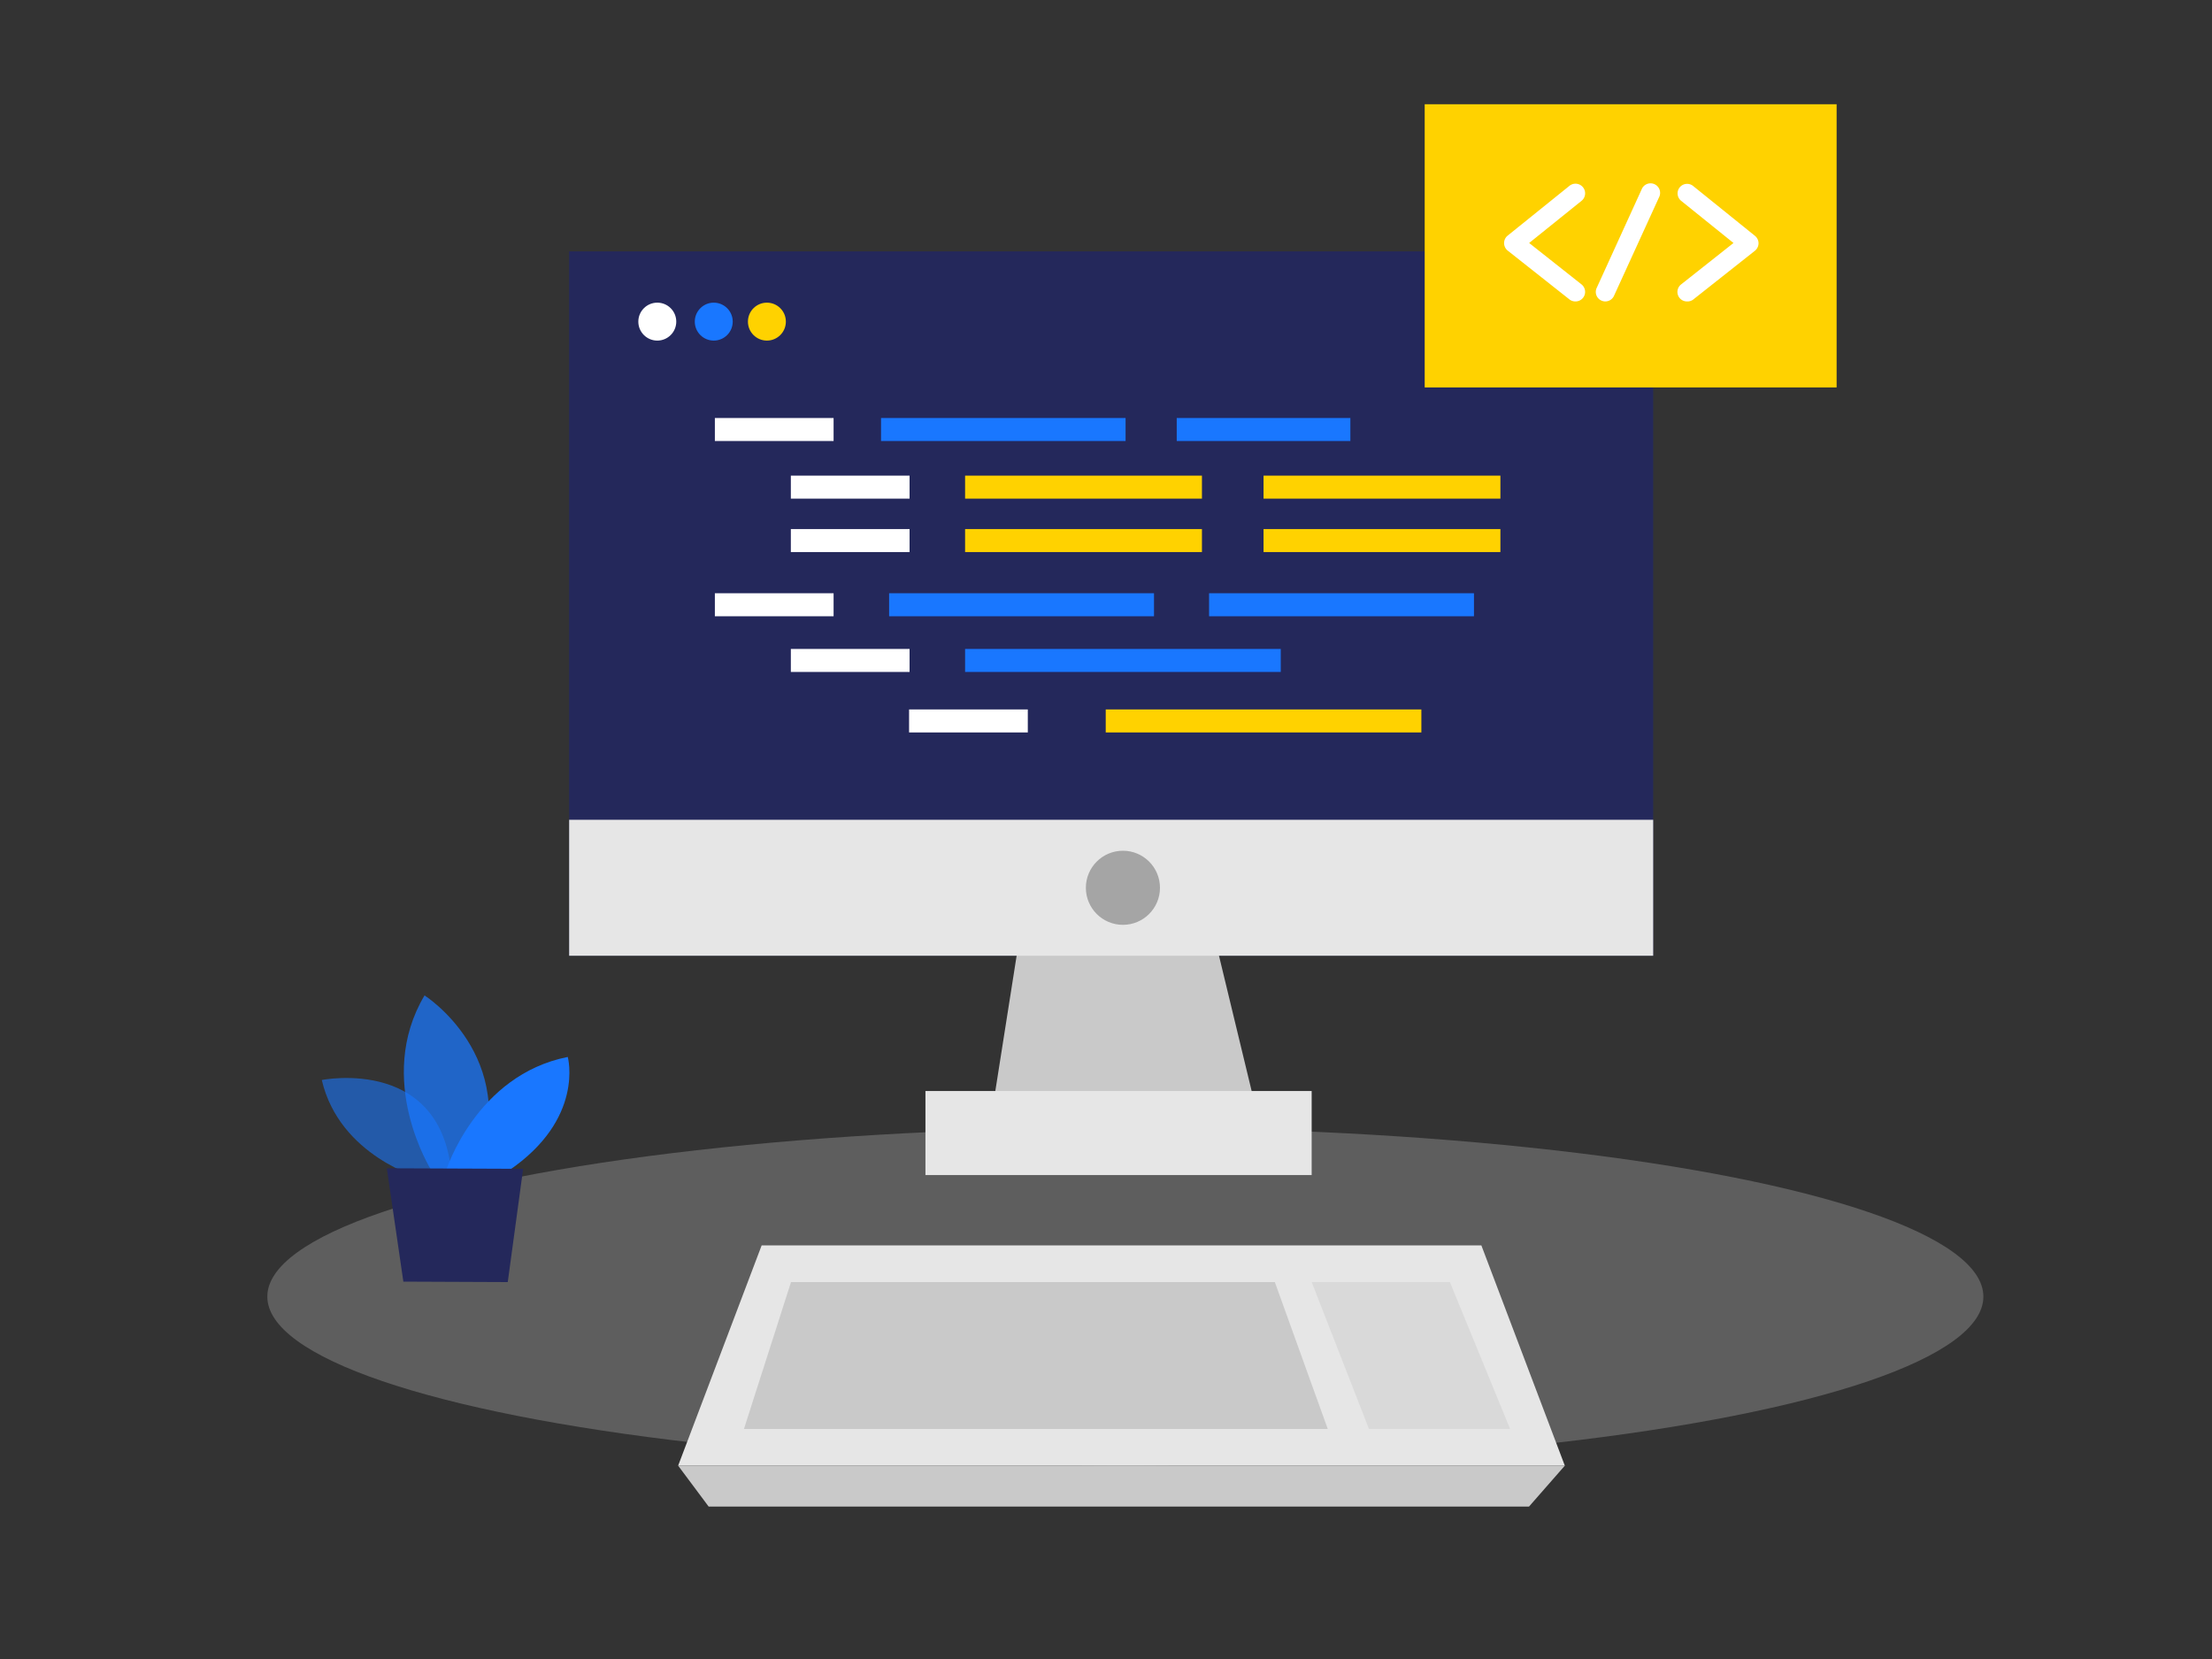 <svg id="Layer_1" data-name="Layer 1" xmlns="http://www.w3.org/2000/svg" viewBox="0 0 400 300" width="216" height="162" class="illustration styles_illustrationTablet__1DWOa"><rect x="0" y="0" width="400" height="300" fill="#333333" stroke="none"/><rect x="102.92" y="45.46" width="196.03" height="127.37" fill="#24285b"></rect><polygon points="186.13 158.28 178.68 205.58 228.34 205.58 216.92 158.28 186.13 158.28" fill="#c9c9c9"></polygon><ellipse cx="203.5" cy="234.47" rx="155.16" ry="30.56" fill="#e6e6e6" opacity="0.24"></ellipse><rect x="167.35" y="197.29" width="69.84" height="15.2" fill="#e6e6e6"></rect><circle cx="118.86" cy="58.16" r="3.43" fill="#fff"></circle><circle cx="129.07" cy="58.16" r="3.43" fill="#1977ff"></circle><circle cx="138.68" cy="58.16" r="3.43" fill="#ffd200"></circle><rect x="102.92" y="148.24" width="196.03" height="24.59" fill="#e6e6e6"></rect><circle cx="203.06" cy="160.54" r="6.7" fill="#a5a5a5"></circle><rect x="174.52" y="117.35" width="57.08" height="4.16" fill="#1977ff"></rect><rect x="199.95" y="128.29" width="57.08" height="4.16" fill="#ffd200"></rect><rect x="160.78" y="107.28" width="47.9" height="4.16" fill="#1977ff"></rect><rect x="218.64" y="107.28" width="47.9" height="4.16" fill="#1977ff"></rect><rect x="174.52" y="95.67" width="42.83" height="4.16" fill="#ffd200"></rect><rect x="228.49" y="95.67" width="42.83" height="4.16" fill="#ffd200"></rect><rect x="143.01" y="117.35" width="21.47" height="4.16" fill="#fff"></rect><rect x="164.39" y="128.29" width="21.47" height="4.16" fill="#fff"></rect><rect x="129.27" y="107.28" width="21.47" height="4.16" fill="#fff"></rect><rect x="129.27" y="75.59" width="21.47" height="4.16" fill="#fff"></rect><rect x="143.01" y="86.01" width="21.47" height="4.16" fill="#fff"></rect><rect x="174.52" y="86.01" width="42.83" height="4.16" fill="#ffd200"></rect><rect x="228.49" y="86.01" width="42.83" height="4.16" fill="#ffd200"></rect><rect x="143.01" y="95.67" width="21.47" height="4.16" fill="#fff"></rect><rect x="159.32" y="75.59" width="44.22" height="4.16" fill="#1977ff"></rect><rect x="212.79" y="75.59" width="31.4" height="4.16" fill="#1977ff"></rect><rect x="257.63" y="18.85" width="74.49" height="51.21" fill="#ffd200"></rect><path d="M284.87,54.51a1.72,1.72,0,0,1-1.07-.37l-11.17-8.83a1.74,1.74,0,0,1,0-2.7l11.17-9A1.72,1.72,0,0,1,286,36.31l-9.48,7.63,9.47,7.49a1.73,1.73,0,0,1-1.07,3.08Z" fill="#fff"></path><path d="M305.09,54.51A1.72,1.72,0,0,1,304,51.43l9.47-7.49L304,36.31a1.72,1.72,0,1,1,2.17-2.68l11.16,9A1.74,1.74,0,0,1,318,44a1.77,1.77,0,0,1-.66,1.35l-11.17,8.83A1.69,1.69,0,0,1,305.09,54.51Z" fill="#fff"></path><path d="M290.29,54.51a1.63,1.63,0,0,1-.71-.16,1.71,1.71,0,0,1-.85-2.28l8.13-17.82A1.73,1.73,0,1,1,300,35.69L291.86,53.5A1.73,1.73,0,0,1,290.29,54.51Z" fill="#fff"></path><polygon points="267.88 225.21 206.06 225.21 199.55 225.21 137.73 225.21 122.63 265.04 199.55 265.04 206.06 265.04 282.97 265.04 267.88 225.21" fill="#e6e6e6"></polygon><polygon points="230.53 231.84 197.86 231.84 192.92 231.84 143.04 231.84 134.53 258.4 192.92 258.4 197.86 258.4 240.1 258.4 230.53 231.84" fill="#c9c9c9"></polygon><polygon points="237.19 231.84 247.55 258.4 273.08 258.4 262.19 231.84 237.19 231.84" fill="#c9c9c9" opacity="0.42"></polygon><polygon points="122.63 265.04 128.15 272.44 276.49 272.44 282.97 265.04 122.63 265.04" fill="#c9c9c9"></polygon><path d="M76.19,213.1s-14.78-4-18-17.8c0,0,22.91-4.63,23.56,19Z" fill="#1977ff" opacity="0.58"></path><path d="M78,211.63S67.68,195.3,76.77,180c0,0,17.42,11.07,9.68,31.64Z" fill="#1977ff" opacity="0.73"></path><path d="M80.67,211.65s5.46-17.25,22-20.52c0,0,3.09,11.2-10.69,20.56Z" fill="#1977ff"></path><polygon points="69.95 211.26 72.94 231.76 91.82 231.84 94.6 211.36 69.95 211.26" fill="#24285b"></polygon></svg>